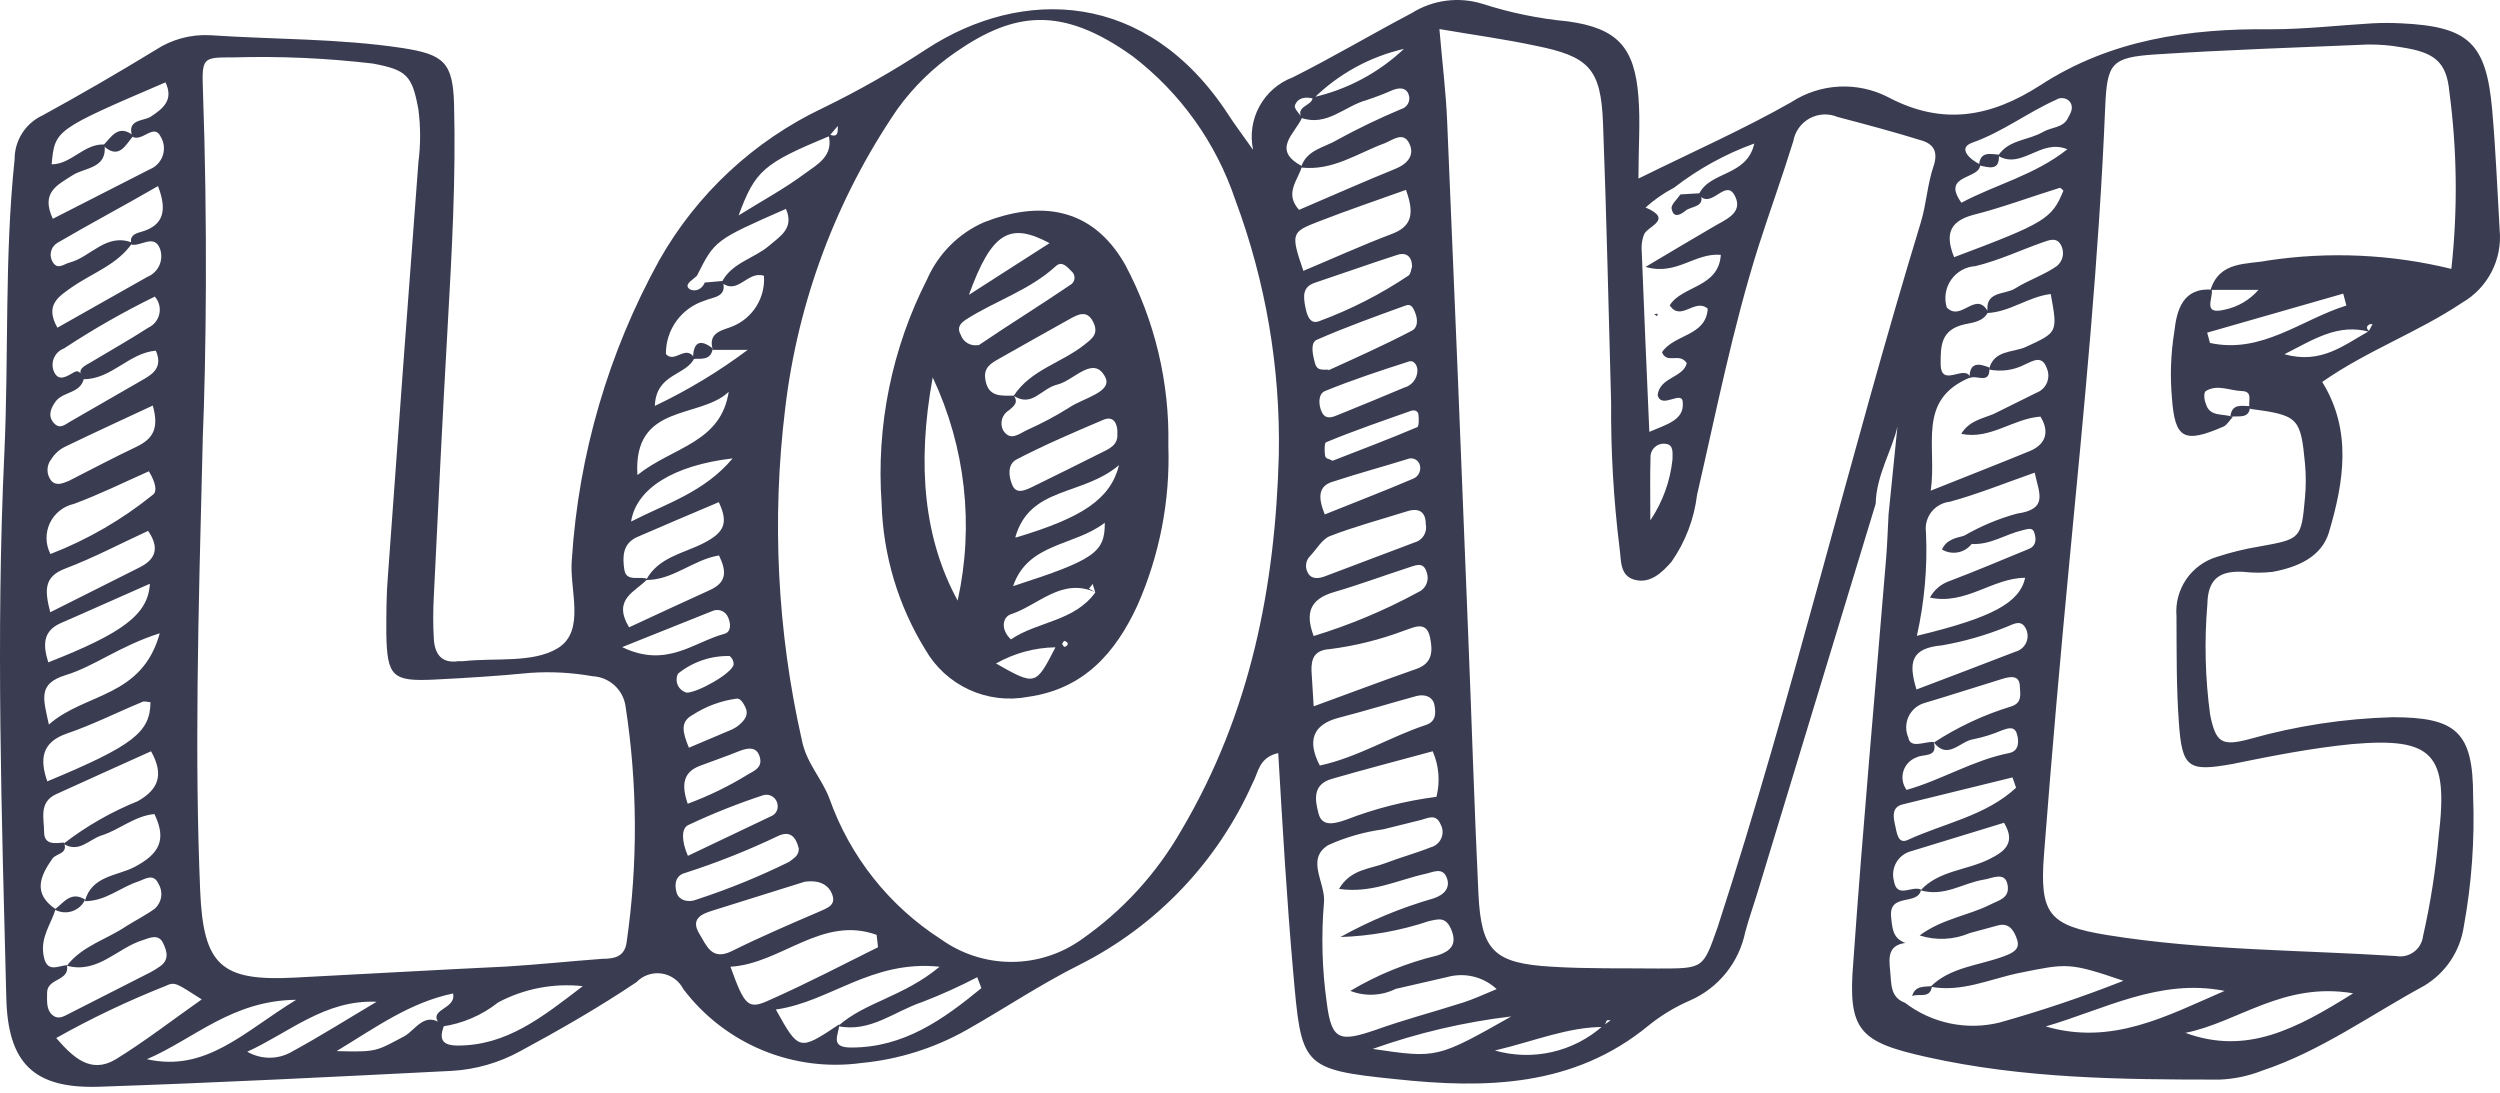 <svg width="270" height="118" viewBox="0 0 270 118" fill="none" xmlns="http://www.w3.org/2000/svg">
<path d="M202.574 54.404L189.87 96.194C189.421 97.691 188.886 99.167 188.48 100.686C188.146 102.306 187.429 103.822 186.386 105.106C185.344 106.39 184.008 107.405 182.491 108.064C180.893 108.757 179.397 109.663 178.043 110.759C169.937 117.432 160.398 117.581 150.796 116.555C140.444 115.507 140.573 115.122 139.653 104.856C138.969 97.093 138.519 89.308 138.049 81.33C135.91 81.822 135.91 83.469 135.29 84.56C131.511 93.065 124.907 100.001 116.598 104.193C112.32 106.332 108.492 108.92 104.407 111.229C100.914 113.203 97.045 114.42 93.051 114.801C89.423 115.301 85.728 114.825 82.345 113.423C78.962 112.021 76.013 109.743 73.802 106.824C73.575 106.377 73.243 105.991 72.836 105.699C72.428 105.406 71.957 105.215 71.461 105.142C70.965 105.069 70.459 105.115 69.984 105.278C69.51 105.44 69.081 105.713 68.734 106.075C64.692 108.791 60.478 111.208 56.201 113.518C53.911 114.779 51.368 115.51 48.758 115.656C36.076 116.298 23.415 116.94 10.732 117.367C3.674 117.603 0.851 114.865 0.68 107.765C0.188 88.302 -0.453 68.648 0.466 49.014C0.958 38.321 0.466 27.799 1.578 17.212C1.572 16.215 1.854 15.237 2.388 14.395C2.923 13.553 3.689 12.883 4.594 12.464C8.657 10.24 12.721 7.887 16.785 5.406C18.53 4.255 20.599 3.693 22.687 3.802C29.617 4.273 36.61 4.145 43.497 5.193C47.903 5.877 48.908 6.732 49.036 11.202C49.25 19.201 48.801 27.2 48.352 35.177C47.796 44.908 47.325 54.618 46.855 64.349C46.765 65.909 46.765 67.473 46.855 69.033C46.962 70.615 47.667 71.685 49.507 71.407H50.02C53.463 71.022 57.527 71.642 60.222 70.017C63.323 68.135 61.441 63.6 61.761 60.392C62.493 49.072 65.713 38.052 71.193 28.119C75.247 20.949 81.417 15.205 88.859 11.673C92.751 9.781 96.516 7.638 100.13 5.257C110.353 -1.373 123.827 -1.159 132.659 12.379C133.301 13.384 134.028 14.325 135.333 16.186C134.992 14.585 135.236 12.915 136.021 11.479C136.806 10.043 138.079 8.936 139.61 8.358C143.888 6.219 148.165 3.674 152.442 1.428C153.576 0.712 154.852 0.251 156.181 0.078C157.511 -0.096 158.862 0.022 160.142 0.423C163.115 1.381 166.185 2.012 169.295 2.305C174.664 3.032 176.546 5.086 176.952 10.475C177.166 13.17 176.952 15.907 176.952 19.287C183.026 16.292 188.394 13.918 193.463 11.031C195.003 10.027 196.783 9.448 198.62 9.354C200.457 9.26 202.286 9.654 203.921 10.496C209.824 13.619 215.021 12.635 220.346 9.213C227.896 4.294 236.429 3.054 245.283 3.161C248.919 3.161 252.576 2.733 256.212 2.519C257.252 2.464 258.295 2.464 259.335 2.519C266.628 2.861 268.51 4.658 269.151 11.822C269.536 16.1 269.707 20.506 269.964 24.847C270.111 26.407 269.806 27.977 269.085 29.369C268.365 30.76 267.259 31.916 265.901 32.696C261.11 35.904 255.656 37.85 250.801 41.251C254.052 46.512 253.132 52.051 251.528 57.484C250.716 60.178 248.107 61.269 245.433 61.761C244.396 61.88 243.348 61.88 242.311 61.761C239.808 61.611 238.44 62.446 238.397 65.247C238.058 69.231 238.158 73.24 238.696 77.203C239.316 80.218 239.937 80.624 242.974 79.812C247.996 78.391 253.176 77.601 258.394 77.459C265.323 77.459 267.098 79.085 267.098 86.014C267.276 90.713 266.939 95.418 266.093 100.044C265.9 101.363 265.416 102.623 264.676 103.733C263.936 104.843 262.959 105.774 261.816 106.46C256.02 109.604 250.652 113.518 244.3 115.635C242.844 116.204 241.305 116.529 239.744 116.597C229.051 116.597 218.528 116.491 208.091 114.159C200.798 112.534 199.537 111.315 200.157 103.894C201.183 89.329 202.509 74.786 203.707 60.221C203.835 58.66 203.878 57.12 203.964 55.559L204.926 46.042C204.37 48.608 202.638 51.282 202.574 54.404ZM90.612 13.448L89.543 14.71C82.443 17.661 81.566 18.41 79.769 23.265C82.314 21.682 84.731 20.377 86.913 18.752C88.239 17.768 90.121 16.849 89.458 14.475C90.698 15.031 90.441 14.047 90.484 13.448H90.698H90.612ZM255.977 35.861C252.555 34.878 249.924 36.631 246.716 38.257C250.673 39.369 253.132 37.273 255.827 35.776L256.234 35.006C256.234 35.006 255.998 35.006 255.956 35.006C255.464 35.241 255.571 35.562 255.977 35.84V35.861ZM173.231 110.909C169.295 110.909 165.724 112.448 161.446 113.454C163.455 114.027 165.577 114.085 167.614 113.621C169.651 113.158 171.539 112.188 173.102 110.802L173.958 110.181C173.808 110.181 173.594 110.181 173.551 110.181C173.429 110.416 173.321 110.659 173.231 110.909ZM141.77 10.518C145.468 9.689 148.874 7.879 151.63 5.278C147.937 6.127 144.553 7.986 141.856 10.646C141 10.432 140.166 10.518 139.845 11.395C139.739 11.716 140.337 12.272 140.615 12.721C139.845 14.453 137.279 16.186 140.615 17.939C140.209 19.458 138.669 20.848 140.295 22.666C143.695 21.211 147.16 19.672 150.689 18.239C152.057 17.683 152.827 16.72 152.186 15.458C151.544 14.197 150.453 15.095 149.577 15.458C146.604 16.549 143.909 18.495 140.508 18.089C141.086 16.164 143.032 15.95 144.401 15.116C146.652 13.885 148.964 12.771 151.33 11.78C151.493 11.735 151.645 11.656 151.775 11.548C151.905 11.441 152.011 11.307 152.086 11.155C152.16 11.004 152.202 10.838 152.208 10.669C152.215 10.501 152.185 10.332 152.122 10.176C151.822 9.406 151.074 9.47 150.411 9.727C149.482 10.138 148.532 10.502 147.566 10.817C145.235 11.459 143.289 13.683 140.573 12.742C139.888 11.416 141.749 11.459 141.77 10.518ZM26.665 113.561C27.406 114.001 28.252 114.234 29.114 114.234C29.976 114.234 30.822 114.001 31.563 113.561C34.664 111.871 37.637 109.989 40.674 108.192C35.092 107.936 31.199 111.55 26.665 113.603V113.774V113.561ZM215.791 16.827C216.924 15.052 219.084 15.18 220.667 14.239C221.544 13.726 222.806 13.812 223.319 12.785C223.64 12.207 224.046 11.544 223.469 10.903C223.281 10.728 223.041 10.62 222.785 10.597C222.529 10.573 222.273 10.636 222.057 10.774C218.956 12.165 216.261 14.261 212.989 15.415C211.385 15.993 212.754 17.233 213.866 17.768C213.866 19.436 209.589 18.773 211.834 21.896C215.513 19.928 219.705 18.944 223.276 16.121C220.389 14.924 218.379 18.346 215.791 16.827ZM76.112 30.515L78.058 30.344C78.593 32.14 76.946 32.076 76.069 32.482C74.853 32.871 73.794 33.64 73.047 34.675C72.3 35.711 71.905 36.959 71.92 38.236C72.861 39.305 74.059 37.145 75 38.663C74.123 40.588 70.851 40.31 70.723 43.839C74.259 42.16 77.619 40.132 80.753 37.786H76.989C76.369 35.797 78.23 35.648 79.128 35.241C80.193 34.803 81.093 34.04 81.7 33.061C82.306 32.082 82.589 30.936 82.507 29.788C80.732 29.189 79.705 31.926 77.93 30.515C78.999 28.376 81.395 27.948 83.041 26.558C84.261 25.51 85.8 24.655 84.881 22.559C77.203 25.938 77.203 25.938 75.278 29.766C74.893 30.173 73.973 30.643 74.337 31.092C74.701 31.541 75.727 31.477 76.112 30.515ZM9.042 40.952C8.101 39.84 9.235 39.497 9.834 39.112C11.973 37.829 13.983 36.696 16.015 35.391C16.317 35.251 16.583 35.043 16.791 34.782C16.998 34.521 17.142 34.215 17.211 33.889C17.279 33.563 17.271 33.225 17.186 32.903C17.1 32.581 16.941 32.283 16.72 32.033C13.333 33.691 10.054 35.562 6.904 37.637C6.659 37.727 6.437 37.868 6.249 38.049C6.062 38.23 5.915 38.448 5.816 38.69C5.718 38.931 5.67 39.19 5.677 39.45C5.684 39.711 5.745 39.967 5.856 40.203C6.39 41.294 7.332 40.567 7.994 40.203C8.657 39.84 8.764 40.567 9.064 40.866C8.7 42.492 6.925 42.256 6.048 43.304C5.556 43.967 5.107 44.844 5.77 45.635C6.433 46.427 6.989 45.871 7.588 45.528L15.608 40.909C16.678 40.289 17.555 39.519 16.827 37.872C13.94 38.107 12.015 40.973 9.042 40.952ZM69.931 62.531C68.669 63.9 66.082 64.67 67.942 67.749C70.808 66.424 73.738 65.055 76.668 63.729C78.593 62.852 78.422 61.59 77.652 59.986C74.829 60.457 72.69 62.659 69.782 62.638C71.108 60.157 73.845 59.772 76.027 58.639C78.208 57.505 78.7 56.5 77.631 54.233C74.508 55.559 71.664 56.757 68.819 57.997C67.237 58.703 67.215 60.136 67.429 61.526C67.643 62.916 69.119 62.167 69.931 62.531ZM208.84 80.133C209.332 81.886 207.685 81.394 206.979 81.801C206.644 81.921 206.342 82.118 206.097 82.376C205.851 82.634 205.669 82.946 205.566 83.287C205.462 83.627 205.439 83.987 205.499 84.338C205.558 84.689 205.699 85.021 205.91 85.308C209.695 84.239 213.096 82.1 216.988 81.33C218.079 81.116 218.079 80.026 217.801 79.192C217.523 78.358 216.753 78.678 216.112 78.914C215.154 79.32 214.158 79.628 213.139 79.833C211.706 80.026 210.38 82.122 208.861 80.197C211.438 78.514 214.238 77.204 217.181 76.304C218.379 75.941 218.207 75.043 218.143 74.166C218.143 72.882 217.117 73.053 216.283 73.31C213.481 74.166 210.679 75.085 207.856 75.919C207.479 76.027 207.13 76.213 206.831 76.467C206.533 76.721 206.292 77.036 206.126 77.391C205.96 77.746 205.872 78.132 205.868 78.524C205.864 78.916 205.944 79.304 206.102 79.662C206.316 80.903 207.856 80.069 208.819 80.133H208.84ZM14.218 26.43C13.94 25.553 14.453 25.253 15.181 25.061C17.832 24.334 18.004 22.559 17.063 20.099C13.363 22.238 9.77 24.141 6.219 26.216C6.041 26.319 5.885 26.457 5.763 26.623C5.64 26.788 5.553 26.977 5.507 27.178C5.461 27.379 5.457 27.587 5.495 27.789C5.532 27.992 5.612 28.184 5.727 28.355C6.262 29.167 6.904 28.504 7.524 28.355C9.812 27.756 11.481 25.104 14.304 26.216C12.7 28.59 10.026 29.445 7.781 31.007C6.284 32.055 4.829 32.953 6.198 35.391L15.929 29.895C16.503 29.661 16.964 29.214 17.215 28.648C17.466 28.081 17.488 27.44 17.276 26.858C16.635 25.211 15.181 26.686 14.133 26.408L14.218 26.43ZM47.732 110.866C45.764 108.941 49.336 109.133 48.929 107.294C44.245 108.278 40.631 110.93 36.354 113.518C40.759 113.646 40.631 113.518 43.668 111.914C44.93 111.208 45.914 109.048 47.945 110.78C47.411 112.213 47.71 112.919 49.443 112.919C54.704 112.919 58.511 109.903 62.938 106.503C59.787 106.16 56.605 106.771 53.806 108.257C52.049 109.651 49.952 110.552 47.732 110.866ZM14.304 14.774C13.641 12.913 15.416 13.084 16.229 12.635C17.64 11.716 18.774 10.796 17.875 8.892C5.92 14.025 5.92 14.025 5.578 17.747C7.716 17.747 9.085 15.48 11.288 15.608C11.63 18.239 9.149 18.067 7.845 18.923C6.177 19.992 4.38 20.784 5.706 23.628L16.186 18.281C16.511 18.149 16.804 17.948 17.045 17.692C17.285 17.436 17.468 17.131 17.579 16.798C17.691 16.465 17.73 16.111 17.692 15.762C17.654 15.413 17.542 15.076 17.362 14.774C16.635 13.255 15.373 15.351 14.304 14.774ZM90.634 110.631C90.634 111.7 89.5 113.154 91.96 113.133C97.649 113.133 101.905 110.074 105.99 106.717C105.99 106.717 105.776 106.161 105.541 105.54C103.616 106.54 101.639 107.432 99.617 108.214C96.622 109.198 93.992 111.55 90.506 110.823C93.414 108.214 97.542 107.679 101.477 104.407C94.099 103.637 89.586 108.235 83.79 109.026C86.292 113.518 86.292 113.518 90.634 110.631ZM7.225 104.214C7.588 105.99 5.086 105.605 5.086 107.209C5.086 108.085 4.979 109.026 5.642 109.604C6.305 110.181 6.904 109.754 7.545 109.433L16.25 105.006C16.549 104.856 16.849 104.664 17.127 104.471C18.303 103.765 18.089 102.803 17.597 101.819C17.105 100.835 16.164 101.284 15.459 101.52C12.678 102.354 10.582 105.198 7.225 104.3C8.85 102.161 11.502 101.477 13.641 100.023C14.667 99.381 15.779 98.825 16.742 98.119C17.105 97.782 17.341 97.329 17.407 96.837C17.473 96.345 17.367 95.846 17.105 95.424C16.571 94.291 15.672 94.932 14.967 95.189C13.02 95.809 11.416 97.328 9.171 97.328C9.877 94.569 12.678 94.612 14.539 93.628C17.212 92.216 18.025 90.698 16.678 87.918C14.539 88.11 12.892 89.629 10.967 90.227C9.62 90.655 8.508 92.174 6.861 91.126C9.31 89.231 12.009 87.684 14.881 86.527C17.02 85.308 17.79 83.768 16.314 81.138C12.892 82.678 9.47 84.218 6.048 85.779C4.166 86.656 4.765 88.409 4.765 89.864C4.765 91.318 6.027 91.061 6.904 90.997C7.396 92.238 6.07 92.152 5.663 92.73C4.316 94.633 3.525 96.515 6.005 98.183C5.514 99.809 4.359 101.199 4.701 103.166C5.043 105.134 6.198 104.321 7.225 104.236V104.214ZM214.679 33.787C214.294 31.392 216.518 31.862 217.63 31.156C219.084 30.237 220.774 29.702 222.164 28.718C222.497 28.435 222.718 28.042 222.784 27.61C222.851 27.178 222.76 26.736 222.528 26.366C222.036 25.596 221.266 25.959 220.667 26.152C218.229 27.007 215.855 28.141 213.353 28.74C212.83 28.772 212.322 28.922 211.865 29.179C211.409 29.436 211.017 29.793 210.719 30.223C210.42 30.653 210.223 31.145 210.142 31.663C210.061 32.18 210.099 32.709 210.251 33.209C211.813 34.813 213.395 31.285 214.721 33.68C214.208 34.749 213.053 34.835 212.176 35.027C209.589 35.605 209.589 37.38 209.589 39.262C209.589 42.021 212.198 39.262 212.797 40.759C206.937 43.176 209.225 48.159 208.519 52.992C212.476 51.41 215.834 50.105 219.213 48.715C221.009 47.967 221.351 46.576 220.368 44.994C217.395 45.208 214.935 47.517 211.813 46.854C212.668 45.443 214.101 45.208 215.299 44.716L219.961 42.406C220.206 42.312 220.43 42.169 220.619 41.987C220.808 41.806 220.959 41.587 221.063 41.346C221.166 41.105 221.221 40.846 221.222 40.583C221.224 40.321 221.174 40.061 221.073 39.818C220.56 38.321 219.619 38.941 218.635 39.39C217.455 39.992 216.104 40.174 214.807 39.904C215.32 37.765 217.395 38.107 218.806 37.465C222.207 35.883 222.25 35.947 221.48 31.755C219.084 32.033 217.074 33.701 214.614 33.808L214.679 33.787ZM205.739 108.299C207.171 109.396 208.831 110.157 210.597 110.527C212.362 110.898 214.188 110.867 215.94 110.438C220.477 109.163 224.946 107.657 229.329 105.925C223.447 103.915 223.233 104.043 218.122 105.07C214.957 105.712 211.856 107.209 208.498 106.567C210.636 104.428 213.759 104.279 216.432 103.273C217.288 102.953 218.186 102.568 217.865 101.541C217.544 100.514 216.988 99.595 215.727 99.958L212.732 100.771C211.019 101.505 209.097 101.597 207.321 101.028C209.781 99.21 212.583 98.889 214.957 97.691C215.812 97.242 217.095 97.028 216.817 95.553C216.539 94.077 215.149 94.868 214.272 94.997C211.984 95.36 209.995 96.9 207.428 96.151C209.396 94.013 212.347 94.013 214.786 92.815C216.539 91.96 217.737 91.019 216.432 88.859L206.445 91.917C206.107 91.999 205.789 92.148 205.51 92.355C205.231 92.561 204.995 92.822 204.818 93.121C204.641 93.419 204.525 93.751 204.477 94.095C204.43 94.439 204.452 94.789 204.541 95.125C204.862 97.135 206.53 95.574 207.471 96.087C207.15 97.862 203.964 96.365 204.242 99.039C204.37 100.322 204.434 101.349 205.782 101.84C203.9 102.076 203.985 103.444 204.135 104.813C204.285 106.182 204.092 107.7 205.739 108.299ZM180.802 20.27C179.688 20.849 178.653 21.567 177.722 22.409C180.802 23.735 177.893 24.419 177.551 25.339C177.367 25.816 177.28 26.325 177.294 26.836C177.551 33.359 177.829 39.904 178.128 46.641C180.032 45.828 181.871 45.357 181.743 43.518C181.743 42 179.454 44.267 179.026 42.684C179.24 40.716 181.785 40.823 182.17 39.219C181.4 38.022 180.032 39.369 179.497 38.043C180.802 36.075 184.245 36.332 184.437 33.338C183.047 32.14 181.529 34.792 180.331 32.974C181.657 30.836 185.614 31.092 185.849 27.521C183.004 27.285 181.058 29.809 177.722 28.825C180.524 27.157 182.748 25.831 184.951 24.548C186.234 23.756 188.308 23.072 187.389 21.19C186.469 19.308 185.1 22.131 183.839 21.361C183.703 21.255 183.581 21.133 183.475 20.997C184.63 18.453 188.672 19.094 189.463 15.501C186.344 16.627 183.421 18.236 180.802 20.27ZM212.882 58.767L212.112 57.869C213.903 56.825 215.823 56.02 217.823 55.473C221.287 54.981 220.196 53.228 219.747 51.046C216.454 52.201 213.566 53.377 210.572 54.19C210.185 54.232 209.81 54.352 209.47 54.541C209.13 54.731 208.832 54.987 208.592 55.294C208.353 55.601 208.178 55.953 208.077 56.329C207.976 56.706 207.952 57.098 208.006 57.484C208.178 61.239 207.847 65.001 207.022 68.669C215.171 66.702 218.101 65.119 218.721 62.403C215.213 62.403 212.305 65.376 208.434 64.541C208.891 63.692 209.656 63.049 210.572 62.745C213.438 61.654 216.261 60.457 219.127 59.28C219.94 58.938 219.918 58.19 219.705 57.527C219.491 56.864 218.892 57.184 218.421 57.27C216.582 57.698 214.957 58.874 212.946 58.746L212.882 58.767ZM238.867 31.306C239.038 32.226 237.819 34.044 240.257 33.445C241.679 33.154 242.964 32.402 243.915 31.306H238.739C239.723 28.162 242.631 28.59 244.898 28.141C251.51 27.145 258.252 27.45 264.746 29.039C265.444 22.68 265.372 16.261 264.532 9.919C264.232 6.604 262.842 5.642 259.356 5.107C258.156 4.892 256.939 4.792 255.72 4.808C248.085 5.128 240.429 5.385 232.793 5.877C227.981 6.198 227.575 6.839 227.361 11.566C226.698 27.756 225.094 43.946 223.554 60.05C222.528 70.744 221.587 81.437 220.753 92.259C220.261 98.675 221.244 99.958 227.575 100.985C237.905 102.653 248.363 102.589 258.779 103.252C259.111 103.313 259.453 103.305 259.782 103.229C260.112 103.153 260.422 103.011 260.694 102.81C260.967 102.61 261.195 102.356 261.366 102.064C261.537 101.773 261.646 101.449 261.687 101.113C262.495 97.549 263.06 93.933 263.377 90.291C264.446 81.373 262.757 79.598 253.945 80.368C249.668 80.796 245.39 81.63 241.113 82.507C236.344 83.362 235.659 82.977 235.317 78.015C235.039 74.208 235.082 70.38 235.06 66.552C234.943 65.141 235.315 63.734 236.113 62.565C236.912 61.397 238.088 60.539 239.445 60.136C240.933 59.65 242.456 59.278 244 59.024C248.491 58.211 248.534 58.232 248.941 53.72C249.051 52.51 249.051 51.293 248.941 50.084C248.47 45.101 248.213 44.844 243.038 44.16C242.631 43.561 243.487 42.278 242.14 42.235C240.792 42.192 239.466 41.465 238.226 42.235C237.99 42.385 238.033 43.154 238.226 43.582C238.632 45.101 240.129 44.609 241.134 45.036C240.814 45.379 240.536 45.871 240.151 46.063C235.873 47.924 234.889 47.41 234.569 42.983C234.357 40.601 234.444 38.201 234.825 35.84C235.082 33.509 235.723 31.028 238.931 31.285L238.867 31.306ZM155.458 3.161C155.779 6.903 156.164 9.983 156.292 13.084C157.076 31.42 157.832 49.856 158.559 68.391C158.944 77.78 159.222 87.169 159.671 96.537C159.971 102.696 161.339 104.043 167.627 104.407C171.434 104.642 175.284 104.557 179.112 104.599C184.052 104.599 183.924 104.599 185.528 100.065C193.698 74.936 199.75 49.25 207.45 24.013C208.049 22.046 208.156 19.907 208.819 17.961C209.353 16.378 208.819 15.544 207.493 15.159C204.52 14.239 201.483 13.427 198.467 12.635C197.984 12.431 197.462 12.339 196.938 12.364C196.414 12.39 195.903 12.534 195.443 12.785C194.982 13.036 194.585 13.387 194.279 13.813C193.973 14.239 193.767 14.728 193.677 15.244C192.5 19.051 191.132 22.815 189.912 26.622C187.132 35.412 185.357 44.459 183.282 53.442C182.969 56.041 182.022 58.523 180.524 60.67C179.497 61.847 178.214 63.066 176.546 62.617C174.877 62.167 175.113 60.478 174.899 59.088C174.264 53.908 173.963 48.693 174.001 43.475C173.722 33.402 173.509 23.307 173.124 13.234C172.888 7.417 171.605 6.091 165.831 4.936C162.537 4.23 159.329 3.802 155.458 3.139V3.161ZM138.113 49.143C138.294 39.739 136.698 30.386 133.408 21.575C131.342 15.43 127.493 10.039 122.351 6.091C114.652 0.573 109.519 1.279 103.231 5.62C100.79 7.296 98.656 9.38 96.922 11.78C90.321 21.434 86.16 32.545 84.795 44.16C83.338 56.087 83.946 68.176 86.592 79.897C87.084 82.421 88.731 84.025 89.565 86.207C91.783 92.493 96.035 97.859 101.648 101.455C103.861 103.035 106.511 103.885 109.23 103.885C111.949 103.885 114.599 103.035 116.812 101.455C121.246 98.365 124.936 94.325 127.612 89.629C135.098 76.946 137.728 63.301 138.113 49.143ZM21.896 47.496C21.383 67.407 21.019 81.822 21.618 96.194C21.96 104.279 23.885 105.99 31.798 105.583C39.711 105.177 47.047 104.749 54.704 104.386C58.168 104.172 61.612 103.808 65.076 103.551C66.36 103.551 67.493 103.338 67.686 101.691C68.9 93.255 68.857 84.685 67.557 76.262C67.429 75.392 67.003 74.595 66.351 74.006C65.7 73.417 64.863 73.072 63.986 73.032C61.77 72.637 59.515 72.515 57.27 72.669C53.806 73.011 50.341 73.225 46.876 73.396C42.385 73.61 41.807 73.075 41.722 68.455C41.722 66.317 41.722 64.178 41.893 62.21C42.962 47.325 44.06 32.432 45.187 17.533C45.433 15.637 45.433 13.718 45.187 11.822C44.523 8.165 43.946 7.545 40.246 6.861C35.243 6.274 30.204 6.053 25.168 6.198C21.896 6.198 21.789 6.198 21.917 9.748C22.431 24.184 22.26 38.599 21.896 47.389V47.496ZM144.764 101.199C147.946 99.432 151.318 98.032 154.816 97.028C155.993 96.643 156.698 95.852 156.228 94.74C155.757 93.628 154.752 94.205 153.939 94.376C150.945 95.039 148.101 96.515 144.615 96.002C145.855 93.863 147.951 93.863 149.619 93.222C151.287 92.58 152.913 92.152 154.517 91.51C154.769 91.445 155.003 91.323 155.201 91.153C155.399 90.984 155.555 90.771 155.658 90.532C155.762 90.292 155.809 90.033 155.796 89.772C155.784 89.512 155.712 89.258 155.586 89.03C155.094 87.853 154.239 88.345 153.448 88.559L149.405 89.564C147.344 89.841 145.334 90.418 143.438 91.275C140.979 92.815 143.203 95.382 142.989 97.478C142.685 101.078 142.785 104.7 143.289 108.278C143.802 112.406 144.7 112.555 148.571 111.229C151.672 110.117 154.859 109.283 158.003 108.278C159.158 107.914 160.27 107.38 161.639 106.824C160.937 106.168 160.079 105.704 159.147 105.475C158.214 105.247 157.238 105.262 156.313 105.519L150.731 106.802C149.975 107.176 149.148 107.388 148.305 107.425C147.462 107.462 146.62 107.323 145.834 107.016C148.759 105.271 151.932 103.981 155.244 103.188C156.57 102.76 157.383 102.076 156.784 100.514C156.185 98.953 155.372 99.253 154.303 99.488C151.223 100.518 148.01 101.095 144.764 101.199ZM141.877 76.283C145.919 74.807 149.427 73.481 152.977 72.241C154.752 71.621 154.731 70.273 154.453 68.883C154.068 66.915 152.613 67.814 151.63 68.113C149.05 69.085 146.366 69.753 143.631 70.102C141.984 70.209 141.599 71.086 141.642 72.455C141.706 73.46 141.77 74.487 141.877 76.283ZM94.826 102.311L94.676 100.964C88.773 98.825 84.368 104.086 78.892 104.407C80.432 108.684 80.796 109.091 83.17 107.979C87.169 106.203 90.976 104.214 94.804 102.311H94.826ZM21.789 107.936C18.987 106.161 18.923 105.99 17.832 106.503C13.79 108.105 9.86 109.977 6.07 112.106C7.93 114.245 9.812 115.999 12.486 114.416C15.651 112.47 18.645 110.139 21.789 107.936ZM86.891 95.232L76.989 98.333C75.727 98.718 74.551 99.253 75.535 100.857C76.305 102.097 76.839 103.808 79.042 102.717C82.143 101.177 85.33 99.809 88.517 98.44C89.329 98.076 90.27 97.777 89.907 96.686C89.543 95.595 88.559 94.997 86.891 95.232ZM155.137 86.057C155.552 84.418 155.409 82.687 154.731 81.138C151.116 82.122 147.481 83.063 143.866 84.111C141.727 84.709 142.006 86.378 142.412 87.896C142.818 89.415 144.337 88.88 145.363 88.538C148.509 87.319 151.791 86.486 155.137 86.057ZM142.54 82.678C146.604 81.801 150.133 79.577 154.004 78.293C155.073 77.93 155.094 77.074 154.923 76.155C154.752 75.235 153.875 74.936 152.977 75.171C150.175 75.941 147.374 76.796 144.572 77.523C141.77 78.251 141.15 80.026 142.54 82.678ZM254.116 107.273C246.567 106.011 241.755 110.395 236.023 111.55C242.61 113.967 247.935 111.165 254.116 107.294V107.273ZM153.982 56.586C153.982 55.302 153.255 54.81 151.972 55.217C149.192 56.094 146.368 56.842 143.652 57.89C142.797 58.211 142.219 59.28 141.514 60.029C141.263 60.267 141.103 60.585 141.06 60.928C141.017 61.271 141.094 61.618 141.278 61.911C141.663 62.595 142.455 62.488 143.118 62.232C146.326 61.034 149.534 59.794 152.742 58.596C153.17 58.489 153.54 58.219 153.772 57.843C154.004 57.468 154.079 57.016 153.982 56.586ZM151.844 20.506C148.55 21.682 145.427 22.751 142.455 23.906C139.482 25.061 139.354 25.147 140.765 29.253C143.93 27.927 147.031 26.515 150.24 25.296C152.4 24.505 152.827 23.2 151.844 20.506ZM16.079 50.897C13.341 52.116 10.689 53.42 7.973 54.425C7.41 54.55 6.883 54.803 6.433 55.165C5.983 55.526 5.622 55.986 5.378 56.509C5.134 57.032 5.013 57.604 5.026 58.181C5.038 58.758 5.183 59.324 5.449 59.836C9.453 58.285 13.19 56.12 16.528 53.42C16.956 53.099 16.87 52.201 16.079 50.897ZM16.506 43.796C13.149 45.357 10.09 46.769 7.032 48.245C6.425 48.539 5.914 48.999 5.556 49.571C5.28 49.904 5.129 50.324 5.129 50.758C5.129 51.191 5.28 51.611 5.556 51.944C6.134 52.522 6.797 52.18 7.417 51.944C9.855 50.704 12.272 49.421 14.753 48.245C16.464 47.41 17.212 46.341 16.506 43.818V43.796ZM220.902 110.844C228.131 112.983 234.098 109.668 240.257 107.016C233.243 105.626 227.254 109.026 220.902 110.866V110.844ZM141.877 68.691C145.784 67.499 149.56 65.916 153.148 63.964C153.55 63.797 153.873 63.482 154.048 63.084C154.223 62.685 154.238 62.234 154.089 61.825C153.704 60.521 152.785 61.12 151.951 61.355C149.32 62.21 146.732 63.173 144.08 63.943C141.428 64.713 140.958 66.252 141.877 68.691ZM17.255 68.391C12.849 69.803 10.197 71.963 7.118 72.904C4.038 73.845 4.68 75.449 5.278 78.251C9.171 74.807 15.33 75.385 17.255 68.391ZM16.25 75.834C15.929 75.834 15.566 75.663 15.309 75.834C12.614 76.946 10.005 78.272 7.246 79.213C4.487 80.154 4.273 81.993 5.107 84.389C14.368 80.539 16.229 79.085 16.25 75.834ZM222.848 20.591C222.72 20.484 222.549 20.249 222.442 20.292C219.32 21.254 216.218 22.43 213.053 23.222C210.358 23.97 210.145 25.51 211.043 27.777C220.902 24.077 221.608 23.628 222.848 20.591ZM206.979 74.465C210.572 73.096 214.101 71.77 217.673 70.38C217.927 70.313 218.163 70.19 218.363 70.02C218.564 69.85 218.723 69.636 218.83 69.396C218.937 69.156 218.988 68.895 218.98 68.632C218.973 68.369 218.906 68.111 218.785 67.878C218.25 66.808 217.352 67.472 216.646 67.728C214.425 68.62 212.117 69.279 209.76 69.696C206.338 69.995 206.102 71.578 206.979 74.465ZM86.25 91.575C85.95 90.398 85.351 89.714 84.111 90.249C80.841 91.816 77.468 93.159 74.016 94.269C72.925 94.547 72.819 95.531 73.075 96.408C73.332 97.285 74.401 97.499 75.214 97.157C78.651 96.037 82.003 94.671 85.244 93.072C85.8 92.623 86.292 92.409 86.271 91.596L86.25 91.575ZM5.428 66.124L15.095 61.269C16.849 60.392 17.234 59.131 15.993 57.334C12.978 58.724 10.069 60.264 7.011 61.419C4.744 62.296 4.808 63.729 5.428 66.124ZM217.737 85.073L217.352 83.961L205.504 86.87C204.37 87.148 204.434 88.046 204.648 89.008C204.862 89.971 204.969 91.147 205.974 90.741C209.952 88.901 214.443 88.131 217.737 85.073ZM78.721 42.299C75.62 45.293 68.349 43.475 68.841 51.303C72.712 48.223 77.909 47.86 78.721 42.192V42.299ZM15.865 114.395C22.281 115.828 26.345 111.422 31.991 107.979C25.04 108.043 20.955 112.213 15.865 114.395ZM152.507 28.847C152.507 27.756 151.929 27.178 150.86 27.542C147.887 28.504 144.957 29.552 142.006 30.536C140.658 30.985 140.765 32.012 140.958 33.06C141.15 34.108 141.492 35.07 142.476 34.685C145.883 33.427 149.128 31.768 152.143 29.745C152.378 29.531 152.4 29.082 152.507 28.782V28.847ZM143.481 39.989C146.283 38.706 149.427 37.316 152.485 35.712C153.127 35.391 153.127 34.535 152.87 33.851C152.613 33.167 152.378 32.782 151.801 32.996C148.571 34.172 145.385 35.305 142.219 36.696C141.492 37.016 141.77 38.278 141.984 39.112C142.198 39.946 142.54 39.946 143.481 39.925V39.989ZM16.186 63.044L8.551 66.424L6.647 67.258C4.508 68.156 4.68 69.803 5.214 71.535C13.234 68.391 16.015 66.359 16.186 63.044ZM238.375 35.926L238.675 37.038C244.278 38.257 248.534 34.514 253.41 32.996L253.068 31.712L238.375 35.926ZM153.084 40.032C153.084 39.369 152.635 38.898 152.207 39.027C149.149 40.011 146.069 41.016 143.096 42.235C142.348 42.534 142.369 43.732 142.775 44.545C143.182 45.357 143.93 45.058 144.529 44.801C146.896 43.846 149.263 42.869 151.63 41.871C152.039 41.764 152.403 41.527 152.665 41.195C152.927 40.863 153.074 40.455 153.084 40.032ZM79.128 49.506C72.712 50.255 68.712 52.779 68.156 56.329C71.984 54.361 76.027 53.185 79.128 49.506ZM67.194 69.888C71.984 72.219 74.936 69.332 78.23 68.455C79.021 68.241 78.914 67.279 78.636 66.68C78.573 66.519 78.478 66.373 78.356 66.25C78.235 66.127 78.089 66.031 77.929 65.967C77.768 65.903 77.597 65.872 77.424 65.877C77.251 65.882 77.081 65.922 76.925 65.996L67.194 69.888ZM74.294 92.43L83.277 88.153C83.515 88.059 83.714 87.888 83.842 87.666C83.97 87.445 84.02 87.187 83.983 86.934C83.966 86.76 83.912 86.592 83.825 86.441C83.738 86.29 83.62 86.159 83.478 86.058C83.336 85.957 83.174 85.887 83.003 85.853C82.831 85.82 82.655 85.824 82.486 85.864C79.712 86.772 76.998 87.85 74.358 89.094C73.546 89.457 73.61 90.869 74.294 92.43ZM143.075 55.559C146.262 54.276 149.491 53.035 152.549 51.731C152.713 51.675 152.864 51.585 152.991 51.467C153.118 51.349 153.219 51.206 153.288 51.047C153.356 50.888 153.391 50.716 153.389 50.543C153.387 50.37 153.349 50.199 153.276 50.041C153.157 49.814 152.956 49.641 152.713 49.557C152.471 49.474 152.206 49.486 151.972 49.592C149.341 50.405 146.668 51.132 144.059 51.987C142.305 52.458 142.348 53.741 143.075 55.559ZM74.273 86.805C76.579 85.955 78.793 84.873 80.881 83.576C81.758 83.127 82.357 82.699 82.036 81.694C81.716 80.689 80.903 80.71 79.898 81.095C78.486 81.672 77.01 82.164 75.62 82.699C73.824 83.362 73.546 84.688 74.273 86.805ZM163.221 109.775C158.116 110.381 153.094 111.558 148.251 113.283C155.201 114.309 155.201 114.309 163.221 109.775ZM143.973 49.742C146.925 48.587 150.004 47.432 153.02 46.149C153.255 46.149 153.255 45.229 153.191 44.758C153.127 44.288 152.635 44.288 152.442 44.352C149.363 45.443 146.283 46.491 143.246 47.753C143.032 47.753 143.032 48.672 143.096 49.143C143.16 49.613 143.46 49.485 143.909 49.763L143.973 49.742ZM74.401 80.753L78.999 78.807C79.317 78.665 79.613 78.478 79.876 78.251C80.411 77.78 80.86 77.203 80.539 76.475C80.219 75.748 79.898 75.427 79.577 75.449C77.867 75.675 76.231 76.282 74.786 77.224C73.439 77.951 73.717 79.085 74.401 80.753ZM74.166 74.807C75.364 74.807 79.171 72.669 79.235 71.728C79.233 71.559 79.194 71.392 79.12 71.241C79.046 71.089 78.939 70.956 78.807 70.851C76.779 70.803 74.801 71.478 73.225 72.754C73.129 72.948 73.078 73.161 73.074 73.377C73.071 73.594 73.116 73.808 73.206 74.005C73.297 74.201 73.43 74.376 73.596 74.514C73.761 74.653 73.956 74.753 74.166 74.807ZM178.235 56.201C179.56 54.234 180.383 51.972 180.63 49.613C180.63 48.908 180.759 48.074 179.967 47.945C179.752 47.902 179.529 47.909 179.317 47.966C179.105 48.022 178.908 48.127 178.743 48.272C178.578 48.417 178.448 48.597 178.363 48.8C178.279 49.003 178.242 49.223 178.257 49.442C178.192 51.41 178.235 53.313 178.235 56.286V56.201Z" fill="#3A3C51"/>
<path d="M126.182 48.116C126.383 54.047 125.242 59.947 122.846 65.375C120.493 70.466 117.093 74.401 111.04 75.256C108.89 75.671 106.665 75.403 104.674 74.49C102.684 73.578 101.029 72.066 99.94 70.166C97.002 65.405 95.372 59.953 95.214 54.361C94.619 45.994 96.32 37.623 100.133 30.151C101.332 27.412 103.515 25.222 106.249 24.013C112.131 21.703 117.884 22.195 121.52 28.59C124.719 34.593 126.324 41.316 126.182 48.116ZM118.333 63.985C114.676 62.317 112.174 65.354 109.179 66.338C108.281 66.637 108.025 67.963 109.179 69.054C112.045 67.108 116.023 67.129 118.29 63.985L118.012 63.066L117.606 63.579L118.333 63.985ZM109.5 42.727C110.014 43.496 109.5 43.86 108.966 44.309C108.61 44.52 108.346 44.857 108.227 45.253C108.108 45.65 108.143 46.076 108.324 46.448C109.115 47.731 110.078 46.833 110.912 46.448C112.493 45.743 114.022 44.928 115.489 44.01C116.943 43.005 120.215 42.342 119.36 40.716C118.098 38.299 115.981 41.101 114.205 41.529C112.43 41.957 111.489 44.031 109.479 42.748C111.318 39.925 114.655 39.198 117.114 37.23C117.927 36.589 118.718 36.054 118.055 34.749C117.392 33.445 116.43 33.958 115.574 34.428C113.029 35.84 110.505 37.273 107.96 38.706C107.041 39.219 106.185 39.69 106.421 41.016C106.741 42.94 108.174 42.727 109.5 42.727ZM103.426 64.862C105.22 56.751 104.272 48.274 100.732 40.759C98.978 50.319 99.833 58.275 103.426 64.862ZM120.686 46.726C120.686 45.764 120.279 44.865 119.167 45.336C116.002 46.683 112.751 48.073 109.8 49.613C108.773 50.148 108.923 51.474 109.351 52.436C109.778 53.399 110.741 52.95 111.489 52.586C113.97 51.367 116.451 50.148 118.911 48.907C119.766 48.48 120.835 48.073 120.664 46.726H120.686ZM105.715 37.273C108.859 35.134 112.323 32.995 115.745 30.664C115.841 30.58 115.917 30.476 115.97 30.36C116.022 30.244 116.049 30.118 116.049 29.991C116.049 29.863 116.022 29.737 115.97 29.621C115.917 29.505 115.841 29.401 115.745 29.317C115.275 28.868 114.719 28.119 114.034 28.739C111.19 31.349 107.49 32.482 104.325 34.514C103.64 34.963 103.341 35.434 103.769 36.182C103.899 36.551 104.154 36.862 104.49 37.061C104.827 37.26 105.222 37.335 105.608 37.273H105.715ZM109.757 58.04C116.922 55.901 119.937 53.891 120.857 50.233C116.857 53.612 111.211 52.5 109.65 58.04H109.757ZM104.645 31.84L113.35 26.259C109.073 23.97 107.105 25.04 104.645 31.84ZM109.415 63.301C118.226 60.456 119.338 59.665 119.317 56.457C116.023 59.002 111.019 58.596 109.415 63.301ZM107.575 71.663C111.853 74.08 111.853 74.058 113.992 69.909C111.733 69.945 109.519 70.548 107.554 71.663H107.575ZM114.868 69.289C114.868 69.289 114.697 69.503 114.719 69.567C114.74 69.631 114.933 69.888 114.975 69.867C115.36 69.717 115.424 69.503 115.168 69.311C114.911 69.118 114.954 69.289 114.847 69.289H114.868Z" fill="#3A3C51"/>
<path d="M240.879 45.014C241.029 43.495 242.184 43.88 243.018 43.859C242.932 45.313 241.799 44.864 240.879 45.014Z" fill="#3A3C51"/>
<path d="M212.942 58.746C212.573 59.221 212.043 59.544 211.452 59.654C210.861 59.764 210.25 59.654 209.734 59.345C210.226 58.254 211.231 58.104 212.172 57.848L212.942 58.746Z" fill="#3A3C51"/>
<path d="M181.488 20.997L183.627 20.869C184.247 22.409 182.665 22.238 182.044 22.751C181.424 23.265 180.74 23.543 180.547 22.58C180.398 22.152 181.125 21.532 181.488 20.997Z" fill="#3A3C51"/>
<path d="M178.641 33.937L179.026 33.873L178.983 34.151L178.641 33.937Z" fill="#3A3C51"/>
<path d="M212.707 40.846C212.707 39.07 213.712 39.242 214.846 39.691C214.974 41.637 213.391 40.396 212.707 40.846Z" fill="#3A3C51"/>
<path d="M208.65 106.504C208.479 107.915 207.26 107.252 206.512 107.573C206.833 106.418 207.816 106.589 208.65 106.504Z" fill="#3A3C51"/>
<path d="M9.192 97.158C9.056 97.454 8.861 97.718 8.618 97.934C8.375 98.151 8.089 98.314 7.78 98.415C7.47 98.516 7.143 98.551 6.819 98.518C6.496 98.486 6.182 98.387 5.898 98.227C6.882 97.5 7.652 96.195 9.192 97.158Z" fill="#3A3C51"/>
<path d="M76.986 37.637C76.751 39.006 75.66 38.685 74.848 38.771C74.848 36.953 75.596 36.547 76.986 37.637Z" fill="#3A3C51"/>
<path d="M11.137 15.714C12.035 14.773 12.784 13.361 14.409 14.645C13.532 15.714 12.826 17.297 11.137 15.714Z" fill="#3A3C51"/>
<path d="M213.738 17.854C213.845 16.271 215 16.656 215.877 16.699C216.005 18.517 214.786 18.089 213.738 17.854Z" fill="#3A3C51"/>
</svg>
